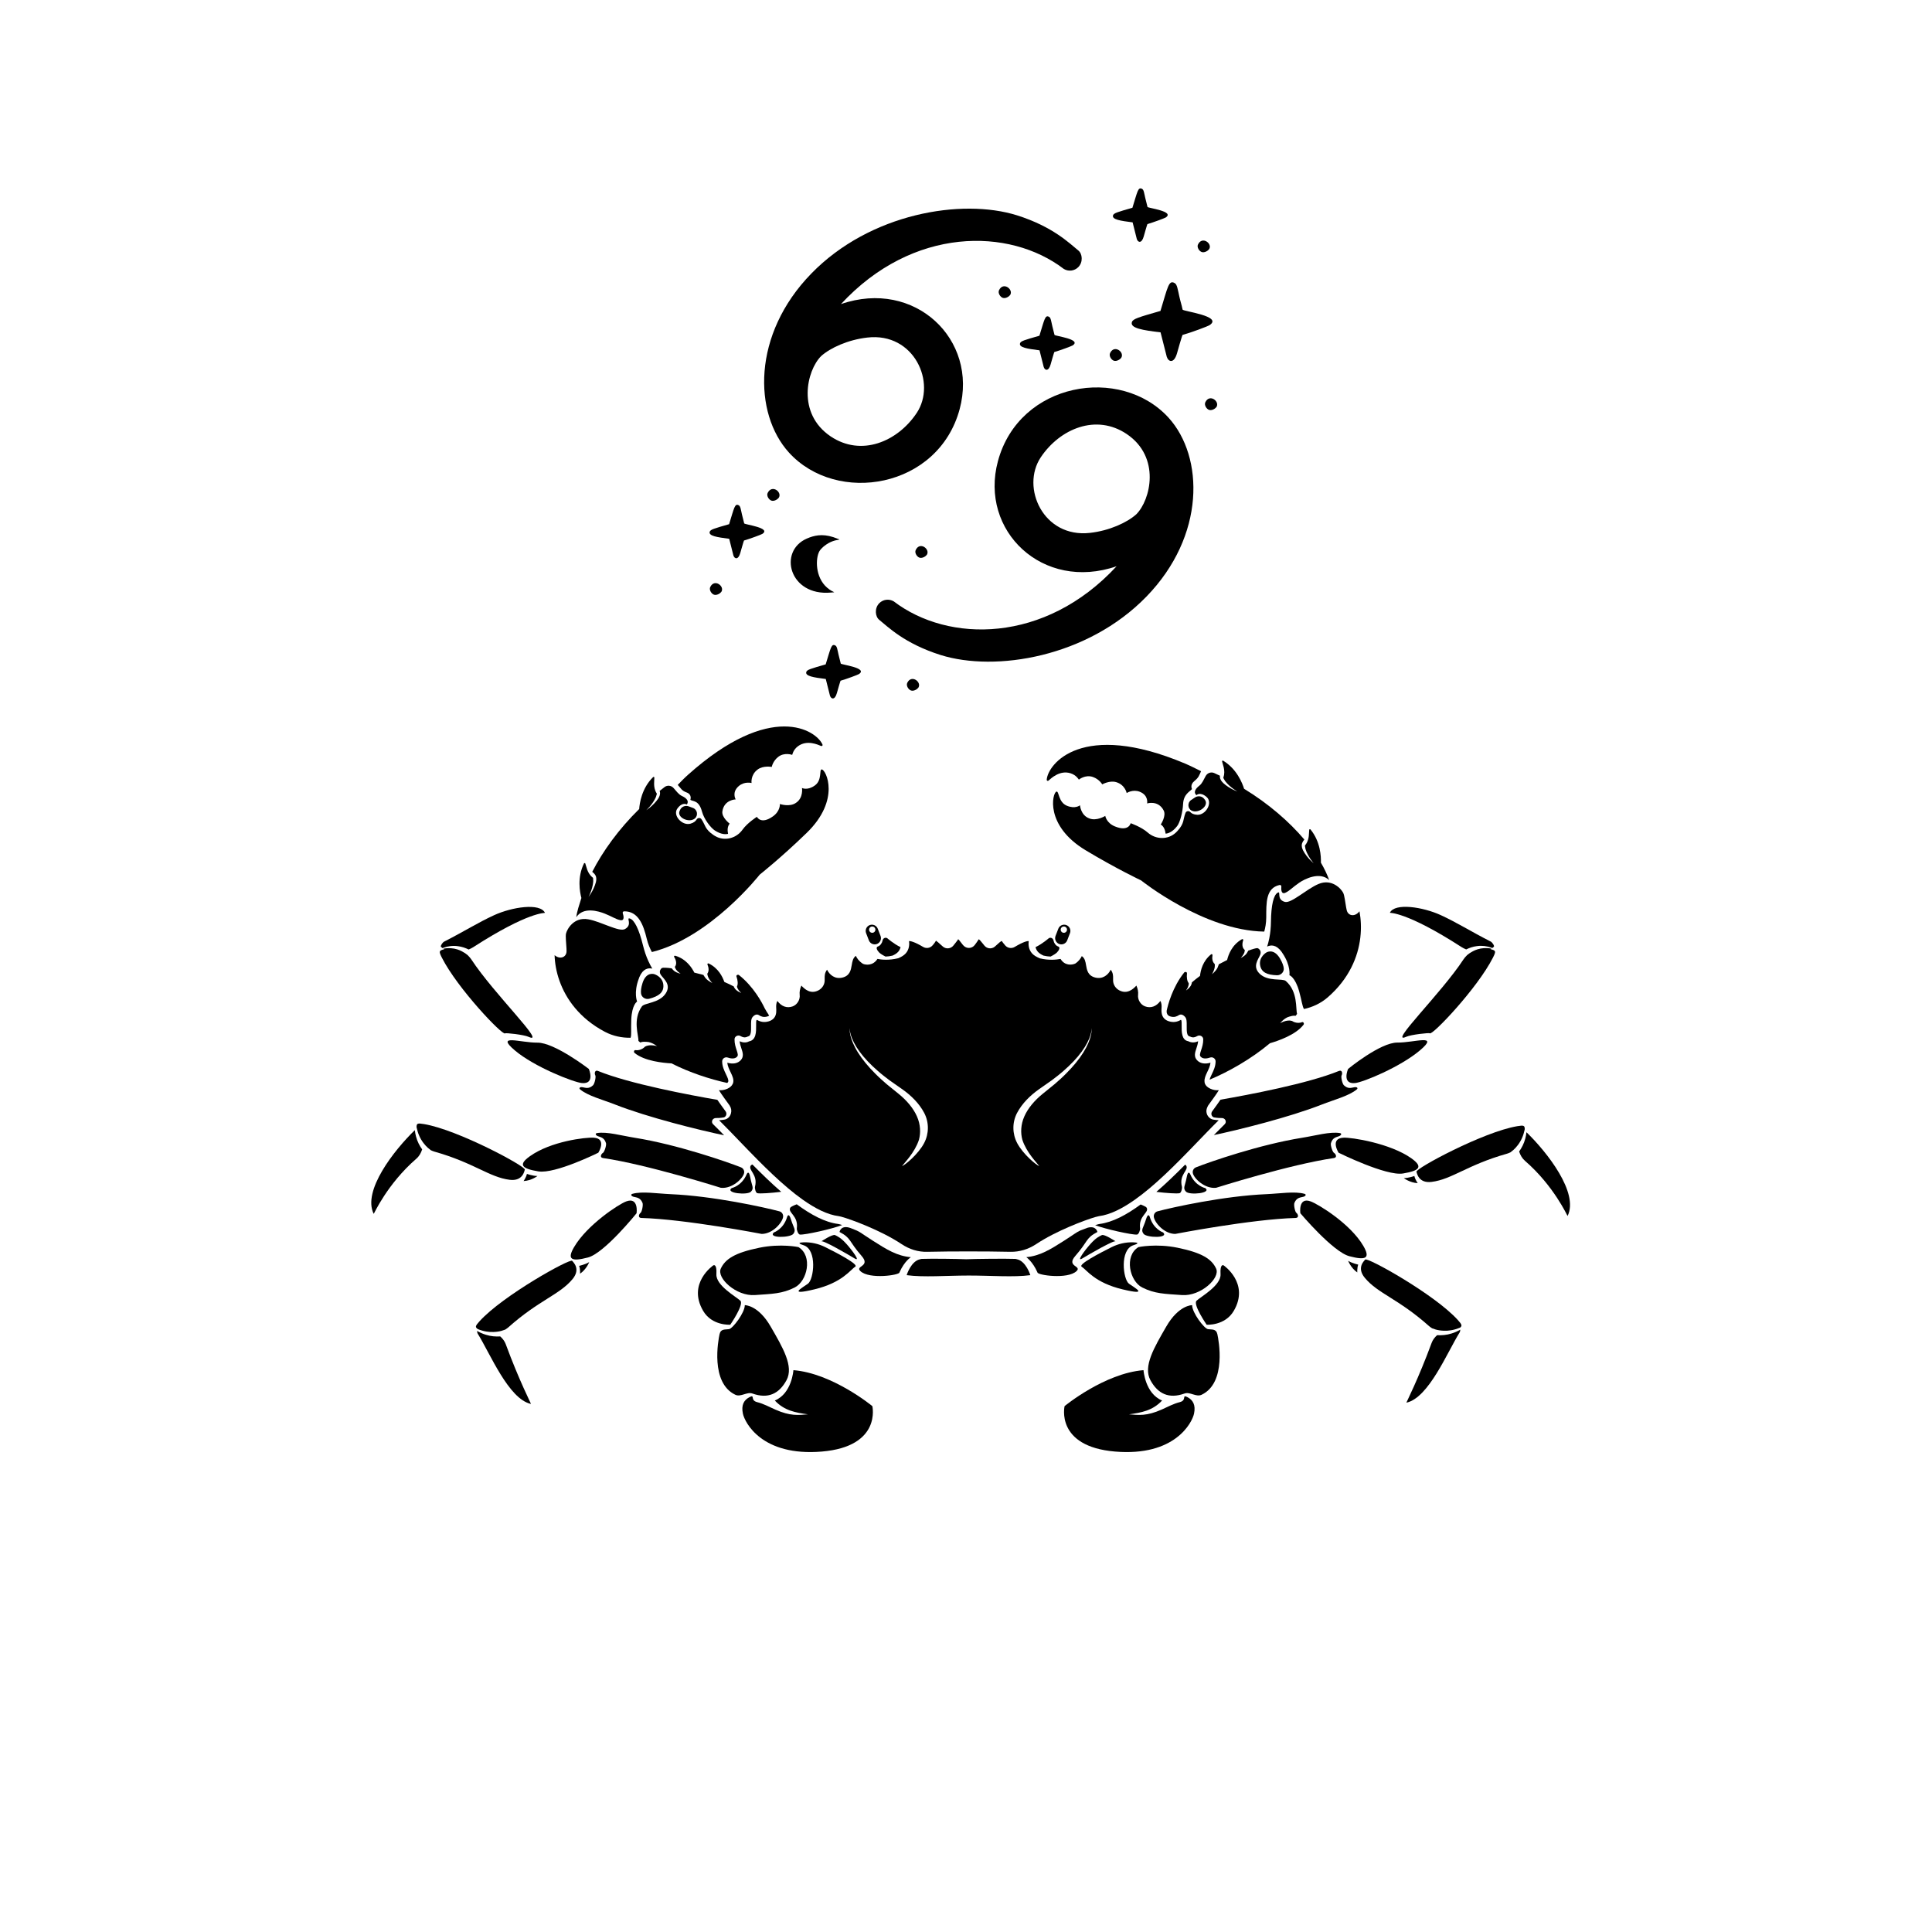 <svg xmlns="http://www.w3.org/2000/svg" xmlns:xlink="http://www.w3.org/1999/xlink" width="2000" zoomAndPan="magnify" viewBox="0 0 1500 1500" height="2000" preserveAspectRatio="xMidYMid meet" version="1.0"><defs><clipPath id="7d9b3e93a2"><path d="M 576.008 1063.445 L 678 1063.445 L 678 1127.355 L 576.008 1127.355 Z M 576.008 1063.445 " clip-rule="nonzero"/></clipPath><clipPath id="affdb35e22"><path d="M 1179 879.02 L 1218.953 879.02 L 1218.953 944.754 L 1179 944.754 Z M 1179 879.02 " clip-rule="nonzero"/></clipPath><clipPath id="af1fc64646"><path d="M 826 1063.445 L 927.707 1063.445 L 927.707 1127.355 L 826 1127.355 Z M 826 1063.445 " clip-rule="nonzero"/></clipPath></defs><path fill="#000000" d="M 468.105 895.094 C 466.723 895.855 465.406 898.703 468.188 899.105 C 502.301 904.039 559.637 922.195 559.637 922.195 C 568.461 923.172 576.859 914.918 577.711 910.816 C 578.105 908.926 577.09 907.035 575.289 906.324 C 564.109 901.906 525.594 888.586 492.934 883.375 C 482.492 881.711 471.234 878.438 463.496 879.719 C 461.992 879.969 462.266 881.328 464.156 882.09 C 466.41 883 469.191 883.164 470.488 887.547 C 470.98 889.207 469.242 894.473 468.105 895.094 " fill-opacity="1" fill-rule="nonzero"/><path fill="#000000" d="M 587.996 926.387 C 590.164 926.871 598.449 926.289 606.543 925.316 C 598.93 918.719 591.395 911.414 584.16 904.09 C 583.547 904.367 583.082 904.633 582.926 904.863 C 580.492 908.535 588.625 911.68 586.195 921.27 C 585.863 922.578 586.68 926.094 587.996 926.387 " fill-opacity="1" fill-rule="nonzero"/><path fill="#000000" d="M 325.426 881.656 C 326.32 883.801 327.508 885.742 328.777 887.426 C 329.906 888.91 331.098 890.203 332.211 891.18 C 333.082 891.953 333.832 892.539 334.496 893.027 C 335.523 893.504 336.5 893.902 337.285 894.121 C 368.109 902.824 379.828 914.004 395.707 915.992 C 406.164 917.297 407.129 908.797 407.473 908.152 C 408.711 905.824 355.625 877.145 329.207 872.734 C 324.199 871.898 323.422 872.168 323.406 875.059 C 323.473 875.383 323.547 875.703 323.621 876.035 C 324.039 877.91 324.602 879.836 325.426 881.656 " fill-opacity="1" fill-rule="nonzero"/><path fill="#000000" d="M 323.281 899.582 C 325.449 897.703 326.887 895.133 327.758 892.383 C 325.828 889.703 323.988 886.227 323.02 882.492 C 322.531 880.793 322.262 879.094 322.078 877.43 C 305.953 893.012 281.207 924.57 290.152 942.445 C 290.266 942.68 300.547 919.285 323.281 899.582 " fill-opacity="1" fill-rule="nonzero"/><path fill="#000000" d="M 417.93 909.457 C 431 911.625 464.543 894.969 464.543 894.969 C 464.543 894.969 471.461 883.988 460.941 883.305 C 454.625 882.891 427.688 886.066 411.395 897.699 C 402.242 904.234 404.859 907.289 417.93 909.457 " fill-opacity="1" fill-rule="nonzero"/><path fill="#000000" d="M 579.703 911.727 C 575.805 920.867 568.059 922.434 568.059 922.434 C 562.789 926.434 580.281 928.059 583.016 925.23 C 585.754 922.406 583.648 920.598 582.508 914.137 C 581.359 907.672 579.703 911.727 579.703 911.727 " fill-opacity="1" fill-rule="nonzero"/><path fill="#000000" d="M 417.277 913.051 C 413.68 913.051 409.105 911.414 409.105 911.414 C 408.453 914.359 406.492 916.969 406.492 916.969 C 412.699 916.645 417.277 913.051 417.277 913.051 " fill-opacity="1" fill-rule="nonzero"/><path fill="#000000" d="M 497.871 945.617 C 532.328 946.586 591.379 958.02 591.379 958.02 C 600.25 957.98 607.641 948.809 608.016 944.641 C 608.191 942.715 606.969 940.957 605.098 940.457 C 593.48 937.355 553.684 928.559 520.641 927.145 C 510.078 926.691 498.52 924.73 490.98 926.898 C 489.516 927.316 489.941 928.637 491.906 929.176 C 494.25 929.816 497.035 929.66 498.828 933.867 C 499.508 935.461 498.387 940.891 497.324 941.645 C 496.043 942.555 495.066 945.535 497.871 945.617 " fill-opacity="1" fill-rule="nonzero"/><path fill="#000000" d="M 650.746 950.277 C 640.609 949.039 629.652 943.172 618.586 935.004 C 615.883 936.02 613.848 937.07 613.523 937.711 C 611.527 941.641 619.969 943.828 618.66 953.633 C 618.48 954.969 619.699 958.367 621.039 958.512 C 624.859 958.914 646.492 954.043 653.863 951.109 C 652.324 950.637 651.203 950.336 650.746 950.277 " fill-opacity="1" fill-rule="nonzero"/><path fill="#000000" d="M 494.238 941.953 C 494.238 941.953 496.062 929.109 486.18 932.777 C 480.246 934.98 455.824 950.977 445.707 968.25 C 440.023 977.949 443.66 979.668 456.48 976.312 C 469.297 972.957 494.238 941.953 494.238 941.953 " fill-opacity="1" fill-rule="nonzero"/><path fill="#000000" d="M 611.109 944.898 C 608.293 954.426 600.777 956.875 600.777 956.875 C 596.004 961.457 613.57 961.059 615.961 957.938 C 618.352 954.816 616.055 953.262 614.172 946.973 C 612.293 940.68 611.109 944.898 611.109 944.898 " fill-opacity="1" fill-rule="nonzero"/><path fill="#000000" d="M 452.188 844.109 C 450.176 843.809 449.25 844.84 450.418 845.816 C 456.438 850.848 467.797 853.73 477.641 857.594 C 503.227 867.629 542.75 877.359 562.211 881.438 C 559.207 878.355 556.32 875.441 553.605 872.805 C 552.809 872.031 552.57 870.859 553.016 869.82 C 553.492 868.707 554.672 868.027 555.855 868.035 C 556.992 868.078 558.973 868.035 561.84 867.57 C 562.234 867.504 562.609 867.301 562.996 866.945 C 564.156 865.883 564.285 864.133 563.305 862.781 C 560.57 859.031 558.527 856.215 556.965 853.922 C 535.77 850.258 488.578 841.422 464.305 831.492 C 461.703 830.43 461.391 833.551 462.195 834.902 C 462.859 836.02 461.684 841.438 460.418 842.617 C 457.074 845.742 454.594 844.469 452.188 844.109 " fill-opacity="1" fill-rule="nonzero"/><path fill="#000000" d="M 392.082 802.301 C 392.598 801.781 406.691 803.312 410.395 805 C 424.953 811.637 383.465 771.676 365.93 744.887 C 365.305 743.926 364.285 742.738 363.09 741.555 C 361.895 740.531 360.348 739.477 358.566 738.574 C 357.445 738 356.273 737.477 355.008 737.105 C 353.473 736.605 351.871 736.348 350.32 736.227 C 349.707 736.199 349.105 736.18 348.641 736.164 C 348.348 736.164 348.051 736.156 347.766 736.168 C 346.785 736.203 345.84 736.277 345.004 736.426 C 344.73 736.477 344.516 736.527 344.258 736.578 C 344.484 736.719 344.715 736.84 344.941 736.957 C 340.887 738.062 340.469 738.41 343.094 743.578 C 355.211 767.453 390.23 804.176 392.082 802.301 " fill-opacity="1" fill-rule="nonzero"/><path fill="#000000" d="M 343.586 736.125 C 343.98 735.973 344.359 735.82 344.812 735.656 C 347.547 734.691 351.539 734.027 355.539 734.617 C 358.559 734.984 361.48 736 363.859 737.191 C 365.113 736.68 366.344 736.086 367.492 735.348 C 410.684 707.496 423.23 708.965 423.117 708.73 C 419.316 700.82 397.453 704.203 383.625 710.547 C 370.898 716.387 360.672 723.008 344.594 731.195 C 343.762 731.617 341.715 734.434 342.363 735.102 C 342.75 735.5 343.164 735.82 343.586 736.125 " fill-opacity="1" fill-rule="nonzero"/><path fill="#000000" d="M 399.629 815.449 C 414.871 828.43 445.508 840.316 451.812 840.891 C 462.309 841.84 457.184 829.926 457.184 829.926 C 457.184 829.926 430.527 809.395 417.277 809.508 C 404.027 809.625 384.379 802.473 399.629 815.449 " fill-opacity="1" fill-rule="nonzero"/><path fill="#000000" d="M 698.363 987.848 C 702.285 979.027 707.188 976.09 707.188 976.09 C 696.406 975.109 688.562 970.211 677.773 963.348 C 666.992 956.492 668.461 956.492 660.617 953.551 C 652.773 950.609 651.797 956.492 651.797 956.492 C 661.109 961.391 658.66 963.348 668.953 975.109 C 676.258 983.449 663.676 982.738 667.973 986.867 C 674.855 993.48 698.754 990.023 698.363 987.848 " fill-opacity="1" fill-rule="nonzero"/><path fill="#000000" d="M 632.188 1001.074 C 654.066 995.852 660.129 985.891 664.051 983.434 C 666.816 981.711 650.578 973.168 640.758 968.273 C 635.531 965.672 629.758 964.328 623.922 964.535 C 620.602 964.652 618.848 965.188 623.852 966.781 C 634.641 970.211 631.902 993.297 627.285 996.668 C 622.848 999.902 611.102 1006.105 632.188 1001.074 " fill-opacity="1" fill-rule="nonzero"/><path fill="#000000" d="M 648.363 958.941 C 646.406 957.961 637.582 963.84 637.582 963.84 C 638.562 962.371 658.66 974.129 663.562 977.07 C 668.461 980.008 661.598 970.699 657.188 965.801 C 652.773 960.898 650.324 959.918 648.363 958.941 " fill-opacity="1" fill-rule="nonzero"/><path fill="#000000" d="M 589.539 968.738 C 570.422 972.656 563.07 977.559 559.637 984.91 C 556.207 992.254 571.629 1006.516 586.109 1005.484 C 599.836 1004.508 607.188 1004.508 616.992 999.605 C 626.797 994.707 631.207 975.109 619.93 968.25 C 619.93 968.25 606.312 965.301 589.539 968.738 " fill-opacity="1" fill-rule="nonzero"/><path fill="#000000" d="M 566.992 1028.512 C 566.992 1028.512 577.773 1012.832 574.836 1009.895 C 571.895 1006.957 555.715 998.137 556.207 989.316 C 556.695 980.496 553.758 982.457 553.758 982.457 C 553.758 982.457 533.43 996.348 545.914 1017.734 C 552.773 1029.492 566.992 1028.512 566.992 1028.512 " fill-opacity="1" fill-rule="nonzero"/><path fill="#000000" d="M 570.914 1082.895 C 575.145 1084.898 579.926 1080.395 584.148 1081.914 C 596.402 1086.324 604.934 1082.039 610.617 1071.625 C 616.5 1060.848 607.676 1046.152 598.363 1029.98 C 588.625 1013.074 578.266 1013.32 578.266 1013.32 C 578.266 1019.203 568.949 1031.449 566.008 1031.938 C 563.07 1032.43 559.637 1031.449 558.66 1035.859 C 557.676 1040.27 551.305 1073.586 570.914 1082.895 " fill-opacity="1" fill-rule="nonzero"/><g clip-path="url(#7d9b3e93a2)"><path fill="#000000" d="M 638.07 1126.988 C 684.641 1123.066 677.285 1091.711 677.285 1091.711 C 677.285 1091.711 646.406 1066.238 616.008 1063.785 C 616.008 1063.785 614.844 1081.902 601.57 1087.355 C 608.973 1095.266 617.805 1096.801 627.285 1098.082 C 619.848 1098.688 613.559 1099.551 601.938 1094.398 C 597.285 1092.328 592.789 1089.855 587.852 1088.617 C 581.984 1087.145 586.652 1082.188 581.695 1084.855 C 577.719 1086.992 575.324 1090.734 576.793 1097.594 C 578.266 1104.449 591.504 1130.906 638.07 1126.988 " fill-opacity="1" fill-rule="nonzero"/></g><path fill="#000000" d="M 372.293 1025.84 C 369.246 1029.223 368.797 1030.215 370.488 1031.516 C 370.68 1031.777 370.902 1031.883 371.137 1031.973 C 373.203 1032.793 375.465 1033.484 377.785 1033.824 C 379.66 1034.148 381.52 1034.215 383.293 1034.145 C 385.602 1034.062 387.754 1033.727 389.469 1033.227 C 390.594 1032.91 391.488 1032.586 392.254 1032.297 C 393.211 1031.684 394.07 1031.074 394.684 1030.531 C 418.598 1009.238 434.332 1005.375 444.543 993.062 C 451.27 984.953 444.617 979.574 444.258 978.934 C 442.957 976.637 390.223 1005.949 372.293 1025.84 " fill-opacity="1" fill-rule="nonzero"/><path fill="#000000" d="M 412.23 1090.016 C 412.484 1090.066 403.02 1071.766 392.629 1043.539 C 391.777 1041.227 390.234 1039.258 388.387 1037.598 C 385.035 1037.832 380.988 1037.527 377.199 1036.301 C 374.715 1035.566 372.426 1034.48 370.391 1033.32 C 370.449 1034.188 370.625 1035.031 370.84 1035.375 C 380.445 1050.641 394.852 1086.25 412.23 1090.016 " fill-opacity="1" fill-rule="nonzero"/><path fill="#000000" d="M 457.453 979.891 C 454.398 981.785 449.648 982.809 449.648 982.809 C 450.648 985.648 450.359 988.906 450.359 988.906 C 455.461 985.355 457.453 979.891 457.453 979.891 " fill-opacity="1" fill-rule="nonzero"/><path fill="#000000" d="M 1039.668 882.09 C 1041.559 881.328 1041.828 879.969 1040.324 879.719 C 1032.59 878.438 1021.332 881.711 1010.891 883.375 C 978.23 888.586 939.711 901.906 928.531 906.324 C 926.73 907.035 925.719 908.926 926.113 910.816 C 926.965 914.918 935.363 923.172 944.184 922.195 C 944.184 922.195 1001.523 904.039 1035.637 899.105 C 1038.418 898.703 1037.102 895.855 1035.719 895.094 C 1034.582 894.473 1032.844 889.207 1033.336 887.547 C 1034.633 883.164 1037.414 883 1039.668 882.09 " fill-opacity="1" fill-rule="nonzero"/><path fill="#000000" d="M 920.898 904.863 C 920.781 904.688 920.465 904.492 920.082 904.289 C 912.875 911.57 905.367 918.824 897.789 925.379 C 905.719 926.316 913.707 926.863 915.828 926.387 C 917.145 926.094 917.961 922.578 917.629 921.27 C 915.199 911.68 923.332 908.535 920.898 904.863 " fill-opacity="1" fill-rule="nonzero"/><path fill="#000000" d="M 1183.594 877.668 C 1183.668 877.34 1183.742 877.016 1183.805 876.691 C 1183.793 873.801 1183.016 873.531 1178.008 874.367 C 1151.59 878.777 1098.504 907.457 1099.742 909.781 C 1100.086 910.43 1101.051 918.93 1111.508 917.621 C 1127.387 915.637 1139.102 904.457 1169.93 895.754 C 1170.715 895.535 1171.695 895.133 1172.723 894.66 C 1173.383 894.172 1174.133 893.586 1175.004 892.812 C 1176.121 891.832 1177.309 890.543 1178.438 889.059 C 1179.707 887.375 1180.895 885.434 1181.789 883.289 C 1182.609 881.469 1183.176 879.543 1183.594 877.668 " fill-opacity="1" fill-rule="nonzero"/><g clip-path="url(#affdb35e22)"><path fill="#000000" d="M 1185.137 879.062 C 1184.953 880.727 1184.684 882.426 1184.195 884.129 C 1183.223 887.859 1181.387 891.336 1179.457 894.016 C 1180.328 896.77 1181.77 899.336 1183.934 901.215 C 1206.668 920.918 1216.945 944.312 1217.066 944.078 C 1226.008 926.207 1201.262 894.645 1185.137 879.062 " fill-opacity="1" fill-rule="nonzero"/></g><path fill="#000000" d="M 1095.82 899.332 C 1079.523 887.699 1049.199 882.891 1042.883 883.305 C 1032.363 883.988 1039.281 894.969 1039.281 894.969 C 1039.281 894.969 1076.215 913.258 1089.289 911.09 C 1102.355 908.918 1104.969 905.863 1095.82 899.332 " fill-opacity="1" fill-rule="nonzero"/><path fill="#000000" d="M 935.766 922.434 C 935.766 922.434 928.02 920.867 924.121 911.727 C 924.121 911.727 922.465 907.672 921.316 914.137 C 920.176 920.598 918.07 922.406 920.809 925.23 C 923.543 928.059 941.035 926.434 935.766 922.434 " fill-opacity="1" fill-rule="nonzero"/><path fill="#000000" d="M 1089.941 914.684 C 1089.941 914.684 1094.516 918.277 1100.723 918.602 C 1100.723 918.602 1098.762 915.992 1098.109 913.051 C 1098.109 913.051 1093.535 914.684 1089.941 914.684 " fill-opacity="1" fill-rule="nonzero"/><path fill="#000000" d="M 1011.918 929.176 C 1013.883 928.637 1014.309 927.316 1012.84 926.898 C 1005.305 924.73 993.746 926.691 983.184 927.145 C 950.141 928.559 910.34 937.355 898.727 940.457 C 896.855 940.957 895.633 942.715 895.805 944.641 C 896.184 948.809 903.57 957.98 912.445 958.02 C 912.445 958.02 971.496 946.586 1005.953 945.617 C 1008.758 945.535 1007.777 942.555 1006.5 941.645 C 1005.434 940.891 1004.316 935.461 1004.996 933.867 C 1006.789 929.66 1009.574 929.816 1011.918 929.176 " fill-opacity="1" fill-rule="nonzero"/><path fill="#000000" d="M 890.301 937.711 C 889.992 937.105 888.109 936.125 885.605 935.148 C 874.648 943.203 863.793 948.992 853.738 950.277 C 853.242 950.344 851.996 950.68 850.258 951.227 C 857.906 954.168 879.016 958.906 882.785 958.512 C 884.125 958.367 885.34 954.969 885.164 953.633 C 883.855 943.828 892.297 941.641 890.301 937.711 " fill-opacity="1" fill-rule="nonzero"/><path fill="#000000" d="M 1058.457 967.27 C 1048.34 949.996 1023.578 934.98 1017.641 932.777 C 1007.762 929.109 1009.586 941.953 1009.586 941.953 C 1009.586 941.953 1034.867 971.977 1047.688 975.332 C 1060.5 978.688 1064.137 976.965 1058.457 967.27 " fill-opacity="1" fill-rule="nonzero"/><path fill="#000000" d="M 892.715 944.898 C 892.715 944.898 891.531 940.68 889.652 946.973 C 887.77 953.262 885.473 954.816 887.863 957.938 C 890.254 961.059 907.82 961.457 903.047 956.875 C 903.047 956.875 895.531 954.426 892.715 944.898 " fill-opacity="1" fill-rule="nonzero"/><path fill="#000000" d="M 1039.52 831.492 C 1015.535 841.305 969.145 850.055 947.598 853.793 C 946.023 856.105 943.957 858.961 941.172 862.781 C 940.195 864.133 940.32 865.883 941.484 866.949 C 941.867 867.301 942.246 867.504 942.637 867.57 C 945.5 868.035 947.473 868.078 948.621 868.035 C 949.863 868.035 950.984 868.703 951.461 869.816 C 951.906 870.855 951.676 872.027 950.875 872.805 C 948.199 875.402 945.367 878.254 942.422 881.27 C 962.168 877.094 1000.961 867.484 1026.18 857.594 C 1036.027 853.73 1047.387 850.848 1053.402 845.816 C 1054.57 844.84 1053.648 843.809 1051.633 844.109 C 1049.23 844.469 1046.75 845.742 1043.406 842.617 C 1042.141 841.438 1040.965 836.02 1041.629 834.902 C 1042.43 833.551 1042.117 830.43 1039.52 831.492 " fill-opacity="1" fill-rule="nonzero"/><path fill="#000000" d="M 1157.941 736.52 C 1157.688 736.469 1157.473 736.414 1157.195 736.363 C 1156.363 736.223 1155.422 736.145 1154.438 736.109 C 1154.152 736.098 1153.855 736.105 1153.562 736.109 C 1153.098 736.117 1152.496 736.145 1151.883 736.164 C 1150.332 736.285 1148.734 736.543 1147.195 737.043 C 1145.934 737.418 1144.754 737.941 1143.637 738.512 C 1141.855 739.418 1140.305 740.473 1139.113 741.492 C 1137.922 742.68 1136.898 743.867 1136.273 744.824 C 1118.738 771.613 1077.25 811.582 1091.809 804.941 C 1095.512 803.254 1109.605 801.719 1110.125 802.238 C 1111.977 804.117 1146.992 767.395 1159.109 743.523 C 1161.734 738.355 1161.32 738.004 1157.258 736.895 C 1157.488 736.777 1157.719 736.652 1157.941 736.52 " fill-opacity="1" fill-rule="nonzero"/><path fill="#000000" d="M 1138.344 737.133 C 1140.727 735.941 1143.645 734.926 1146.664 734.559 C 1150.668 733.973 1154.656 734.633 1157.391 735.594 C 1157.848 735.758 1158.227 735.91 1158.617 736.07 C 1159.039 735.758 1159.457 735.438 1159.84 735.043 C 1160.492 734.375 1158.441 731.559 1157.609 731.137 C 1141.531 722.949 1131.305 716.328 1118.582 710.488 C 1104.746 704.141 1082.883 700.762 1079.086 708.668 C 1078.977 708.902 1091.52 707.434 1134.711 735.289 C 1135.859 736.027 1137.09 736.613 1138.344 737.133 " fill-opacity="1" fill-rule="nonzero"/><path fill="#000000" d="M 1084.926 809.453 C 1071.68 809.336 1046.637 829.926 1046.637 829.926 C 1046.637 829.926 1041.516 841.84 1052.012 840.891 C 1058.316 840.316 1087.328 828.367 1102.574 815.391 C 1117.82 802.41 1098.176 809.566 1084.926 809.453 " fill-opacity="1" fill-rule="nonzero"/><path fill="#000000" d="M 835.852 986.867 C 840.148 982.738 827.566 983.449 834.871 975.109 C 845.164 963.348 842.715 961.391 852.027 956.492 C 852.027 956.492 851.078 951.352 844.395 953.223 C 842.648 953.855 840.746 954.574 838.695 955.375 C 835.324 956.93 834.105 958.223 826.047 963.348 C 815.332 970.168 807.512 975.039 796.828 976.059 C 796.926 976.266 801.641 979.254 805.461 987.848 C 805.074 990.023 828.969 993.48 835.852 986.867 " fill-opacity="1" fill-rule="nonzero"/><path fill="#000000" d="M 871.637 1001.074 C 892.723 1006.105 880.973 999.902 876.539 996.668 C 871.922 993.297 869.184 970.211 879.973 966.781 C 884.977 965.188 883.223 964.652 879.902 964.535 C 874.066 964.328 868.293 965.672 863.066 968.273 C 853.246 973.168 837.008 981.711 839.773 983.434 C 843.695 985.891 849.758 995.852 871.637 1001.074 " fill-opacity="1" fill-rule="nonzero"/><path fill="#000000" d="M 846.637 965.801 C 842.227 970.699 835.359 980.008 840.262 977.07 C 845.164 974.129 865.262 962.371 866.242 963.84 C 866.242 963.84 857.418 957.961 855.461 958.941 C 853.496 959.918 851.051 960.898 846.637 965.801 " fill-opacity="1" fill-rule="nonzero"/><path fill="#000000" d="M 917.715 1005.484 C 932.195 1006.516 947.617 992.254 944.184 984.91 C 940.754 977.559 933.402 972.656 914.285 968.738 C 897.512 965.301 883.891 968.25 883.891 968.25 C 872.617 975.109 877.027 994.707 886.832 999.605 C 896.637 1004.508 903.988 1004.508 917.715 1005.484 " fill-opacity="1" fill-rule="nonzero"/><path fill="#000000" d="M 957.91 1017.734 C 970.395 996.348 950.066 982.457 950.066 982.457 C 950.066 982.457 947.129 980.496 947.617 989.316 C 948.109 998.137 931.93 1006.957 928.988 1009.895 C 926.051 1012.832 936.832 1028.512 936.832 1028.512 C 936.832 1028.512 951.051 1029.492 957.91 1017.734 " fill-opacity="1" fill-rule="nonzero"/><path fill="#000000" d="M 932.91 1082.895 C 952.52 1073.586 946.148 1040.27 945.164 1035.859 C 944.184 1031.449 940.754 1032.43 937.816 1031.938 C 934.875 1031.449 925.559 1019.203 925.559 1013.32 C 925.559 1013.32 915.199 1013.074 905.461 1029.98 C 896.148 1046.152 887.32 1060.848 893.207 1071.625 C 898.887 1082.039 907.418 1086.324 919.676 1081.914 C 923.898 1080.395 928.68 1084.898 932.91 1082.895 " fill-opacity="1" fill-rule="nonzero"/><g clip-path="url(#af1fc64646)"><path fill="#000000" d="M 865.754 1126.988 C 912.32 1130.906 925.559 1104.449 927.031 1097.594 C 928.496 1090.734 926.105 1086.992 922.129 1084.855 C 917.172 1082.188 921.84 1087.145 915.973 1088.617 C 911.035 1089.855 906.539 1092.328 901.883 1094.398 C 890.262 1099.551 883.977 1098.688 876.539 1098.082 C 886.02 1096.801 894.852 1095.266 902.254 1087.355 C 888.98 1081.902 887.816 1063.785 887.816 1063.785 C 857.418 1066.238 826.539 1091.711 826.539 1091.711 C 826.539 1091.711 819.184 1123.066 865.754 1126.988 " fill-opacity="1" fill-rule="nonzero"/></g><path fill="#000000" d="M 1131.867 1024.859 C 1113.941 1004.969 1061.207 975.66 1059.91 977.953 C 1059.547 978.594 1052.898 983.969 1059.621 992.086 C 1069.832 1004.395 1085.566 1008.258 1109.484 1029.555 C 1110.094 1030.094 1110.953 1030.707 1111.91 1031.316 C 1112.68 1031.609 1113.574 1031.93 1114.695 1032.246 C 1116.41 1032.746 1118.562 1033.078 1120.875 1033.168 C 1122.645 1033.238 1124.504 1033.172 1126.379 1032.844 C 1128.703 1032.504 1130.957 1031.809 1133.023 1030.996 C 1133.266 1030.902 1133.48 1030.797 1133.719 1030.703 C 1135.371 1029.234 1134.918 1028.242 1131.867 1024.859 " fill-opacity="1" fill-rule="nonzero"/><path fill="#000000" d="M 1115.777 1036.617 C 1113.926 1038.277 1112.391 1040.25 1111.535 1042.562 C 1101.141 1070.789 1091.68 1089.086 1091.934 1089.035 C 1109.309 1085.266 1123.719 1049.66 1133.328 1034.391 C 1133.539 1034.055 1133.715 1033.207 1133.777 1032.34 C 1131.742 1033.5 1129.449 1034.586 1126.965 1035.32 C 1123.18 1036.547 1119.129 1036.852 1115.777 1036.617 " fill-opacity="1" fill-rule="nonzero"/><path fill="#000000" d="M 1046.715 978.906 C 1046.715 978.906 1048.699 984.375 1053.805 987.926 C 1053.805 987.926 1053.52 984.672 1054.516 981.832 C 1054.516 981.832 1049.77 980.805 1046.715 978.906 " fill-opacity="1" fill-rule="nonzero"/><path fill="#000000" d="M 534.719 626.051 C 532.191 625.113 529.328 626.18 528.129 628.594 C 527.957 628.934 527.789 629.305 527.621 629.711 C 525.504 634.859 535.027 639.082 539.402 635.523 C 542.32 633.07 541.414 628.539 537.996 627.273 L 534.719 626.051 " fill-opacity="1" fill-rule="nonzero"/><path fill="#000000" d="M 638.02 597.391 C 635.809 597.254 638.531 605.574 632.699 609.797 C 626.863 614.023 622.664 611.797 622.664 611.797 C 622.664 611.797 623.891 619.383 618.074 623.258 C 613.098 626.867 605.504 624.227 605.504 624.227 C 605.504 624.227 605.938 629.691 600.09 633.832 C 590.641 640.523 587.664 634.172 587.664 634.172 C 587.664 634.172 580.258 638.852 576.488 644.164 C 571.672 650.949 562.539 653.332 555.324 649.172 C 554.883 648.918 554.441 648.641 553.996 648.344 C 546.992 643.629 547.738 640.488 544.559 635.992 C 543.633 634.688 541.66 634.848 540.863 636.227 C 540.145 637.473 538.742 638.758 536.043 639.516 C 529.605 641.312 521.941 633.012 525.984 627.633 C 529.945 622.359 533.199 624.598 533.199 624.598 C 533.199 624.598 536.484 621.266 529.363 617.949 C 526.781 616.742 525.215 614.297 522.875 611.738 C 521.09 609.789 518.109 609.449 516 611.051 C 514.684 612.051 513.402 613.07 512.117 614.09 C 512.203 614.367 512.336 614.594 512.398 614.895 C 512.75 617.09 511.801 618.75 510.945 620.16 C 507.152 625.676 501.742 629.043 501.742 629.043 C 501.742 629.043 502.949 628.02 504.457 626.211 C 505.953 624.426 507.895 621.887 509.09 619.168 C 509.344 618.605 509.523 618.016 509.641 617.465 C 509.945 616.848 510.027 616.324 509.832 615.941 C 508.262 613.543 507.875 610.91 507.84 608.621 C 507.805 606.473 508.09 604.633 508.035 603.68 C 508.008 603.23 507.414 603 507.09 603.316 C 498.25 611.934 496.578 623.625 496.258 628.129 C 480.41 643.684 468.062 660.777 459.809 676.883 C 460.703 677.57 461.551 678.367 462.258 679.523 C 463.324 681.48 462.98 683.359 462.637 684.973 C 460.898 691.43 456.914 696.41 456.914 696.41 C 456.914 696.41 457.711 695.043 458.531 692.836 C 459.352 690.652 460.336 687.617 460.562 684.656 C 460.613 684.043 460.586 683.43 460.512 682.867 C 460.598 682.133 460.508 681.566 460.137 681.289 C 459.484 680.801 458.938 680.238 458.438 679.656 C 457.238 678.246 456.438 676.637 455.875 675.121 C 455.129 673.105 454.781 671.277 454.418 670.402 C 454.242 669.98 453.602 669.961 453.398 670.367 C 448 681.289 450.18 692.707 451.391 697.191 C 449.793 702.344 447.945 707.578 447.426 712.105 C 452.945 703.785 464.73 707.438 469.492 709.316 C 475.152 711.547 478.141 713.742 481.605 714.406 C 485.059 715.07 484.211 711.156 483.5 708.988 C 483.262 708.27 483.816 707.547 484.574 707.543 C 495.539 707.414 499.551 717.977 502.133 728.848 C 503.145 733.121 504.734 736.621 506.129 739.164 C 551.559 727.852 589.812 679.086 589.812 679.086 C 589.812 679.086 606.348 666.012 626.297 646.672 C 652.918 620.879 641.281 597.594 638.02 597.391 " fill-opacity="1" fill-rule="nonzero"/><path fill="#000000" d="M 588.289 597.406 C 592.707 594.168 599.18 595.449 599.18 595.449 C 599.18 595.449 600 590.953 604.141 587.688 C 609.035 583.824 615.078 586.094 615.078 586.094 C 615.078 586.094 615.766 582.121 619.602 579.32 C 626.605 574.211 634.949 578.148 637.531 579.184 C 638.184 579.445 638.879 578.777 638.605 578.129 C 633.883 566.973 598.629 543.859 534.094 601.605 C 530.91 604.453 529.145 606.387 526.199 609.391 C 528.707 612.023 529.086 613.816 533.121 615.277 C 537.562 616.891 535.98 621.008 535.98 621.008 C 538.004 622.371 542.609 621.094 545.016 630.082 C 546.648 636.148 551.855 642.73 554.949 644.762 C 560.168 648.191 563.926 647.773 565.258 647.375 C 564.672 644.535 564.75 641.617 566.512 639.477 C 566.512 639.477 560.148 634.66 560.852 629.93 C 562.199 620.816 571.184 620.645 571.184 620.645 C 571.184 620.645 567.895 615.195 573.586 610.293 C 578.031 606.461 583.496 607.922 583.496 607.922 C 583.496 607.922 582.594 601.578 588.289 597.406 " fill-opacity="1" fill-rule="nonzero"/><path fill="#000000" d="M 503.469 811.695 C 502.379 811.836 501.527 812.203 500.789 812.609 C 500.203 813.211 499.59 813.727 498.863 814.152 C 497.242 815.105 495.254 815.629 493.371 815.32 C 492.281 815.145 491.836 816.793 492.641 817.465 C 500.348 823.883 514.949 825.25 521.348 825.605 C 535.555 832.809 551.082 837.828 564.609 840.809 C 564.996 840.488 565.254 840.16 565.371 839.824 C 565.82 838.578 564.781 836.422 563.688 834.133 C 562.285 831.215 560.691 827.902 560.688 824.047 C 560.688 823.055 561.18 822.102 562.016 821.512 C 562.891 820.891 564.016 820.727 565.039 821.086 C 566.898 821.734 570.309 822.512 572.238 820.457 C 573.184 819.453 572.918 818.301 571.91 815.277 C 571.164 813.035 570.238 810.238 570.289 806.887 C 570.305 805.848 570.871 804.914 571.797 804.391 C 572.773 803.836 573.98 803.836 574.949 804.398 C 577.883 806.09 579.59 805.211 580.152 804.918 L 580.902 804.645 C 583.035 804.258 583.172 800.891 583.129 796.531 C 583.094 793.438 583.07 791 584.375 789.535 C 586.078 787.633 587.766 787.203 589.387 788.25 C 590.68 789.082 592.738 790.09 595.727 789.199 C 596.285 789.031 596.758 788.832 597.164 788.578 C 596.621 787.594 596.047 786.633 595.383 785.719 C 594.867 784.711 594.305 783.762 593.715 782.844 C 591.684 778.535 585.145 766.039 573.758 757.047 C 572.934 756.398 571.41 757.113 571.785 758.156 C 572.836 761.078 573.098 764.254 572.199 765.824 C 572.25 766.332 572.371 766.891 572.715 767.504 C 573.664 769.426 575.531 770.918 575.531 770.918 C 575.531 770.918 575.305 770.84 574.996 770.715 C 574.23 770.414 572.754 769.73 571.422 768.496 C 571.027 768.18 570.75 767.777 570.469 767.383 C 570.309 767.148 570.148 766.938 570.023 766.691 C 569.879 766.41 569.762 766.129 569.664 765.848 C 567.406 764.66 564.977 763.496 562.379 762.387 C 560.953 758.289 557.691 751.613 550.207 748.027 C 549.641 747.758 549.027 748.32 549.277 748.898 C 550.266 751.145 550.625 754.059 549.16 755.93 C 549.172 756.523 549.301 757.176 549.57 757.891 C 549.609 757.996 549.602 758.09 549.648 758.195 C 549.914 758.902 550.27 759.574 550.648 760.191 C 551.742 761.969 553.051 763.242 553.051 763.242 C 553.051 763.242 552.352 762.855 551.293 762.277 C 550.254 761.652 548.91 760.688 547.75 759.379 C 547.645 759.266 547.582 759.113 547.484 758.992 C 547.113 758.543 546.781 758.062 546.492 757.555 C 546.371 757.34 546.258 757.145 546.156 756.93 C 543.797 756.285 541.422 755.68 539.074 755.133 C 537.238 751.473 532.875 744.527 524.195 742.02 C 523.594 741.848 523.078 742.508 523.422 743.035 C 524.914 745.316 525.734 748.512 523.961 750.633 C 524.051 751.125 524.254 751.664 524.609 752.25 C 524.695 752.391 524.723 752.527 524.832 752.672 C 525.102 753.074 525.426 753.426 525.746 753.77 C 526.996 755.098 528.426 755.977 528.426 755.977 C 528.426 755.977 525.887 755.562 523.57 753.949 C 523.25 753.734 522.988 753.434 522.699 753.164 C 522.348 752.832 522.031 752.512 521.746 752.133 C 521.664 752.023 521.609 751.914 521.539 751.801 C 517.824 751.32 515.105 751.184 514.047 751.488 C 513.594 751.613 511.047 753.898 513.066 756.875 C 515.273 760.137 521.25 764.273 516.988 771.082 C 512.086 778.922 500.422 778.488 498.359 781.371 C 491.008 791.664 495.91 803.91 495.672 808.184 C 496.117 808.598 496.613 808.98 497.07 809.387 C 497.363 809.281 497.676 809.18 498.023 809.086 C 499.152 808.801 500.539 808.762 501.93 808.879 C 502.195 808.902 502.457 808.922 502.727 808.965 C 503.016 809.008 503.312 808.988 503.598 809.059 C 505.492 809.496 507.156 810.281 508.293 811.004 C 509.434 811.707 510.125 812.242 510.125 812.242 C 510.125 812.242 508.102 811.602 505.738 811.543 C 504.996 811.527 504.227 811.562 503.469 811.695 " fill-opacity="1" fill-rule="nonzero"/><path fill="#000000" d="M 504.09 775.426 C 511.461 773.461 515.473 770.508 515.027 764.715 C 514.535 758.344 508.164 756.387 508.164 756.387 C 508.164 756.387 501.789 753.938 498.848 763.246 C 497.691 766.914 497.457 769.523 497.707 771.387 C 498.109 774.355 501.195 776.199 504.09 775.426 " fill-opacity="1" fill-rule="nonzero"/><path fill="#000000" d="M 430.586 741.578 C 430.922 753.73 435.168 769.156 446.512 782.684 C 452.25 789.523 459.77 795.887 469.602 801.078 C 475.965 804.441 482.926 805.824 489.586 805.711 C 490.434 803.387 489.793 799.246 490.117 791.648 C 490.613 779.898 494.637 777.617 494.637 777.617 C 494.637 777.617 491.805 770.613 496 759.746 C 496.156 759.348 496.25 758.98 496.422 758.57 C 499.234 751.938 503.402 751.336 506.449 752.027 C 505.508 750.559 504.484 748.531 503.551 746.516 C 503.508 746.422 503.461 746.332 503.414 746.242 C 501.602 742.305 500.25 738.176 499.215 733.973 C 496.082 721.227 492.469 714.16 489.023 713.141 C 485.762 712.18 491.465 717.855 485.242 721.316 C 480.688 723.855 466.664 715.477 456.613 713.73 C 445.414 711.789 440.23 721.52 439.465 724.777 C 438.934 727.047 439.617 732.109 439.816 736.383 C 439.848 737.125 439.871 737.852 439.863 738.527 C 439.828 743.32 434.68 745.172 430.586 741.578 " fill-opacity="1" fill-rule="nonzero"/><path fill="#000000" d="M 925.23 629.391 C 930.469 631.949 938.824 625.648 935.578 621.094 C 935.324 620.734 935.074 620.41 934.832 620.117 C 933.105 618.027 930.059 617.641 927.801 619.133 L 924.875 621.066 C 921.816 623.09 921.965 627.73 925.23 629.391 " fill-opacity="1" fill-rule="nonzero"/><path fill="#000000" d="M 1012.684 651.809 C 1000.93 637.934 984.953 624.02 965.902 612.406 C 964.566 608.074 960.262 597.016 949.652 590.594 C 949.262 590.359 948.73 590.719 948.809 591.168 C 948.977 592.109 949.668 593.848 950.129 595.957 C 950.613 598.203 950.836 600.871 949.848 603.48 C 949.738 603.988 949.945 604.48 950.383 605.02 C 950.621 605.535 950.93 606.07 951.305 606.562 C 953.094 608.949 955.574 610.992 957.449 612.395 C 959.332 613.824 960.75 614.551 960.75 614.551 C 960.75 614.551 954.684 612.48 949.719 607.953 C 948.555 606.773 947.254 605.359 947.098 603.129 C 947.094 602.82 947.168 602.574 947.188 602.281 C 945.699 601.574 944.211 600.871 942.695 600.191 C 940.27 599.109 937.43 600.113 936.125 602.434 C 934.422 605.465 933.445 608.215 931.191 609.98 C 924.984 614.852 928.957 617.359 928.957 617.359 C 928.957 617.359 931.629 614.43 936.707 618.688 C 941.891 623.031 936.285 632.898 929.574 632.605 C 926.758 632.48 925.098 631.539 924.109 630.484 C 923.012 629.316 921.047 629.609 920.445 631.094 C 918.352 636.223 919.801 639.121 914.023 645.328 C 913.652 645.723 913.281 646.094 912.906 646.445 C 906.801 652.156 897.316 651.902 891.059 646.359 C 886.164 642.027 877.848 639.133 877.848 639.133 C 877.848 639.133 876.387 646.023 865.613 641.625 C 858.949 638.91 858.125 633.461 858.125 633.461 C 858.125 633.461 851.305 637.77 845.609 635.371 C 839.031 632.91 838.504 625.207 838.504 625.207 C 838.504 625.207 834.902 628.34 828.234 625.535 C 821.566 622.727 822.332 613.969 820.203 614.605 C 817.055 615.551 810.977 640.977 842.898 660.152 C 866.828 674.531 885.98 683.559 885.98 683.559 C 885.98 683.559 934.527 722.566 981.551 723.289 C 982.34 720.484 983.094 716.699 983.109 712.289 C 983.156 701.066 982.691 689.473 993.445 687.102 C 994.188 686.938 994.895 687.516 994.824 688.273 C 994.621 690.559 994.688 694.582 997.914 693.148 C 1001.152 691.707 1003.574 688.875 1008.602 685.406 C 1012.84 682.484 1024.672 676.41 1031.973 683.293 C 1030.434 678.977 1028.281 674.441 1025.543 669.762 C 1025.707 665.102 1025.234 653.43 1017.465 643.977 C 1017.172 643.625 1016.555 643.789 1016.48 644.238 C 1016.32 645.18 1016.398 647.051 1016.129 649.191 C 1015.926 650.805 1015.504 652.559 1014.652 654.207 C 1014.297 654.895 1013.891 655.566 1013.363 656.195 C 1013.062 656.551 1013.102 657.125 1013.355 657.824 C 1013.41 658.391 1013.523 658.996 1013.715 659.582 C 1014.609 662.43 1016.266 665.18 1017.566 667.125 C 1018.871 669.102 1019.961 670.258 1019.961 670.258 C 1019.961 670.258 1014.93 666.293 1011.754 660.367 C 1011.051 658.867 1010.289 657.109 1010.883 654.949 C 1011.316 653.656 1011.961 652.684 1012.684 651.809 " fill-opacity="1" fill-rule="nonzero"/><path fill="#000000" d="M 812.664 605.426 C 812.613 606.129 813.496 606.535 814.031 606.074 C 816.141 604.25 822.785 597.785 831.105 600.348 C 835.668 601.758 837.617 605.301 837.617 605.301 C 837.617 605.301 842.617 601.176 848.531 603.246 C 853.531 604.996 855.777 608.996 855.777 608.996 C 855.777 608.996 861.508 605.668 866.762 607.301 C 873.539 609.402 874.758 615.723 874.758 615.723 C 874.758 615.723 879.473 612.551 884.945 614.734 C 891.953 617.535 890.613 623.789 890.613 623.789 C 890.613 623.789 899.203 621.016 903.465 629.23 C 905.68 633.5 901.207 640.148 901.207 640.148 C 903.582 641.605 904.613 644.355 904.984 647.238 C 906.379 647.184 910.086 646.355 913.922 641.391 C 916.195 638.449 918.25 630.508 918.551 624.199 C 918.93 616.402 923.973 614.559 925.445 612.602 C 925.445 612.602 923.656 609.344 927.348 606.363 C 930.699 603.656 930.988 602.086 932.508 598.766 C 928.727 596.875 923.973 594.461 920.02 592.797 C 839.836 559.02 813.5 593.285 812.664 605.426 " fill-opacity="1" fill-rule="nonzero"/><path fill="#000000" d="M 999.523 789.828 C 999.781 789.695 1000.078 789.648 1000.352 789.535 C 1000.602 789.438 1000.852 789.359 1001.105 789.277 C 1002.434 788.848 1003.793 788.574 1004.957 788.594 C 1005.316 788.602 1005.645 788.629 1005.957 788.668 C 1006.305 788.168 1006.707 787.688 1007.039 787.18 C 1005.84 783.07 1007.836 770.027 998.34 761.676 C 995.68 759.332 984.418 762.398 977.867 755.875 C 972.172 750.207 977.047 744.824 978.461 741.148 C 979.754 737.793 976.758 736.148 976.285 736.121 C 975.184 736.07 972.566 736.816 969.059 738.129 C 969.012 738.25 968.984 738.371 968.93 738.496 C 968.742 738.93 968.508 739.312 968.234 739.719 C 968.012 740.047 967.828 740.398 967.562 740.68 C 965.68 742.777 963.297 743.754 963.297 743.754 C 963.297 743.754 964.488 742.578 965.406 740.996 C 965.641 740.59 965.875 740.172 966.047 739.723 C 966.121 739.559 966.117 739.418 966.168 739.262 C 966.383 738.613 966.461 738.043 966.434 737.539 C 964.227 735.875 964.297 732.578 965.234 730.012 C 965.449 729.422 964.797 728.898 964.25 729.203 C 956.371 733.613 953.695 741.363 952.73 745.344 C 950.57 746.414 948.395 747.539 946.242 748.699 C 946.191 748.938 946.125 749.148 946.059 749.383 C 945.898 749.945 945.68 750.492 945.418 751.016 C 945.352 751.152 945.324 751.316 945.25 751.449 C 944.414 752.988 943.324 754.23 942.453 755.074 C 941.559 755.875 940.961 756.41 940.961 756.41 C 940.961 756.41 941.945 754.875 942.605 752.895 C 942.84 752.211 943.031 751.473 943.133 750.723 C 943.152 750.609 943.125 750.523 943.137 750.414 C 943.238 749.652 943.215 748.988 943.094 748.41 C 941.238 746.918 940.93 744 941.379 741.586 C 941.496 740.965 940.77 740.555 940.277 740.953 C 933.805 746.141 932.141 753.375 931.68 757.691 C 929.402 759.359 927.305 761.047 925.375 762.715 C 925.34 763.012 925.293 763.309 925.215 763.617 C 925.148 763.883 925.039 764.125 924.938 764.391 C 924.754 764.84 924.574 765.297 924.258 765.691 C 923.242 767.195 921.961 768.195 921.285 768.664 C 921.012 768.859 920.812 768.984 920.812 768.984 C 920.812 768.984 922.289 767.105 922.77 765.039 C 922.973 764.348 922.965 763.773 922.898 763.266 C 921.668 761.941 921.199 758.785 921.562 755.707 C 921.691 754.605 920.043 754.25 919.391 755.07 C 910.34 766.41 906.805 780.062 905.805 784.719 C 905.758 785.277 905.762 785.648 905.805 785.941 C 905.844 786.188 905.898 786.414 905.961 786.621 C 906.375 788.105 907.289 788.762 908.754 789.199 C 911.734 790.09 913.801 789.082 915.09 788.25 C 916.723 787.199 918.406 787.633 920.102 789.535 C 921.406 791 921.383 793.438 921.355 796.531 C 921.309 800.895 921.441 804.258 923.578 804.645 L 924.324 804.918 C 924.887 805.211 926.594 806.09 929.527 804.398 C 930.5 803.836 931.703 803.836 932.68 804.391 C 933.605 804.914 934.172 805.848 934.188 806.887 C 934.238 810.238 933.316 813.035 932.566 815.277 C 931.562 818.301 931.297 819.453 932.242 820.457 C 934.168 822.516 937.578 821.734 939.445 821.086 C 940.449 820.734 941.582 820.887 942.461 821.512 C 943.293 822.102 943.793 823.055 943.789 824.047 C 943.785 827.902 942.195 831.215 940.789 834.133 C 940.066 835.645 939.41 837.074 939.148 838.242 C 953.402 832.328 971.055 822.492 985.988 809.965 C 992.137 808.172 1006.051 803.531 1012.102 795.531 C 1012.734 794.695 1011.926 793.188 1010.902 793.609 C 1009.141 794.336 1007.086 794.273 1005.305 793.719 C 1004.488 793.465 1003.773 793.102 1003.137 792.672 C 1002.254 792.422 1001.34 792.258 1000.242 792.367 C 999.477 792.406 998.719 792.551 998 792.734 C 995.715 793.328 993.887 794.406 993.887 794.406 C 993.887 794.406 994.438 793.727 995.395 792.785 C 996.336 791.824 997.781 790.68 999.523 789.828 " fill-opacity="1" fill-rule="nonzero"/><path fill="#000000" d="M 983.121 739.559 C 983.121 739.559 977.363 742.918 978.328 749.23 C 979.211 754.973 983.789 756.941 991.406 757.184 C 994.406 757.273 996.992 754.785 996.711 751.801 C 996.531 749.93 995.711 747.441 993.754 744.133 C 988.773 735.73 983.121 739.559 983.121 739.559 " fill-opacity="1" fill-rule="nonzero"/><path fill="#000000" d="M 1023.652 686.34 C 1014.262 690.312 1002.504 701.648 997.492 700.211 C 990.648 698.25 994.91 691.43 991.957 693.105 C 988.832 694.875 986.914 702.578 986.758 715.699 C 986.703 720.035 986.32 724.359 985.445 728.605 C 985.426 728.703 985.398 728.801 985.379 728.898 C 984.926 731.074 984.387 733.285 983.805 734.93 C 986.617 733.566 990.809 733.203 995.055 739.027 C 995.32 739.391 995.492 739.723 995.734 740.078 C 1002.285 749.711 1001.117 757.176 1001.117 757.176 C 1001.117 757.176 1005.551 758.484 1008.699 769.812 C 1010.738 777.141 1011.059 781.316 1012.41 783.391 C 1018.918 781.992 1025.387 779.066 1030.824 774.352 C 1039.219 767.066 1045.102 759.164 1049.137 751.199 C 1057.117 735.457 1057.754 719.469 1055.484 707.5 C 1052.152 711.984 1046.715 711.348 1045.59 706.684 C 1045.434 706.031 1045.289 705.32 1045.152 704.59 C 1044.375 700.383 1043.895 695.297 1042.859 693.207 C 1041.375 690.207 1034.121 681.906 1023.652 686.34 " fill-opacity="1" fill-rule="nonzero"/><path fill="#000000" d="M 682.465 739.398 C 683.371 740.359 685.273 741.566 687.539 742.676 C 689.207 742.605 691.027 742.395 692.984 741.922 C 694.672 741.164 696.332 740.172 697.438 738.875 C 698.348 737.801 698.883 736.57 699.191 735.367 C 693.699 732.719 688.754 728.324 688.754 728.324 C 687.062 727.586 685.484 728.574 685.16 730.461 C 684.914 731.902 683.562 734.227 681.637 734.84 C 679.773 735.434 680.867 737.715 682.465 739.398 " fill-opacity="1" fill-rule="nonzero"/><path fill="#000000" d="M 677.098 724.219 C 675.746 724.156 674.703 723.016 674.762 721.668 C 674.824 720.32 675.965 719.273 677.312 719.336 C 678.66 719.395 679.703 720.535 679.645 721.887 C 679.586 723.234 678.445 724.277 677.098 724.219 Z M 681.477 721.02 C 680.523 718.531 677.703 717.285 675.215 718.242 C 672.73 719.199 671.48 722.016 672.438 724.504 L 674.605 730.117 C 675.562 732.602 678.379 733.855 680.863 732.895 C 683.352 731.938 684.605 729.121 683.645 726.637 L 681.477 721.02 " fill-opacity="1" fill-rule="nonzero"/><path fill="#000000" d="M 805.734 738.875 C 806.84 740.172 808.5 741.164 810.188 741.922 C 812.145 742.395 813.961 742.605 815.625 742.676 C 817.895 741.566 819.793 740.359 820.703 739.398 C 822.305 737.715 823.398 735.434 821.531 734.84 C 819.605 734.227 818.258 731.902 818.012 730.461 C 817.688 728.574 816.105 727.586 814.418 728.324 C 814.418 728.324 809.473 732.719 803.98 735.367 C 804.285 736.57 804.82 737.801 805.734 738.875 " fill-opacity="1" fill-rule="nonzero"/><path fill="#000000" d="M 826.074 724.219 C 824.727 724.277 823.586 723.234 823.523 721.887 C 823.465 720.535 824.508 719.395 825.855 719.336 C 827.207 719.273 828.348 720.32 828.41 721.668 C 828.465 723.016 827.422 724.156 826.074 724.219 Z M 827.953 718.242 C 825.469 717.285 822.648 718.531 821.688 721.02 L 819.523 726.637 C 818.566 729.121 819.816 731.938 822.305 732.895 C 824.789 733.855 827.609 732.602 828.566 730.117 L 830.73 724.504 C 831.691 722.016 830.438 719.199 827.953 718.242 " fill-opacity="1" fill-rule="nonzero"/><path fill="#000000" d="M 681.551 831.477 C 683.008 832.68 684.402 833.992 685.965 835.156 C 687.508 836.344 689.066 837.539 690.637 838.75 C 693.914 841.047 697.242 843.379 700.574 845.715 C 707.387 850.523 713.648 856.664 717.543 864.039 C 721.406 871.422 721.32 880.223 717.492 887.484 C 712.898 896.207 702.406 904.785 700.332 905.34 C 702.207 902.77 710.234 894.859 713.477 884.883 C 714.891 879.68 714.766 873.152 711.914 866.762 C 709.113 860.367 703.914 854.316 697.785 849.336 C 694.613 846.762 691.445 844.191 688.324 841.66 C 686.809 840.316 685.305 838.98 683.82 837.66 C 682.316 836.367 680.973 834.918 679.574 833.59 C 674.109 828.145 669.496 822.551 666.215 817.312 C 662.91 812.09 661.008 807.246 660.215 803.754 C 659.414 800.234 659.715 798.172 659.715 798.172 C 659.715 798.172 659.566 800.254 660.598 803.652 C 661.617 807.039 663.816 811.645 667.402 816.512 C 670.957 821.402 675.844 826.535 681.551 831.477 Z M 789.613 864.148 C 793.566 856.664 799.824 850.523 806.641 845.715 C 809.973 843.379 813.301 841.047 816.574 838.75 C 818.148 837.539 819.711 836.344 821.25 835.156 C 822.809 833.992 824.207 832.68 825.664 831.477 C 831.371 826.535 836.254 821.402 839.812 816.512 C 843.395 811.645 845.602 807.039 846.617 803.652 C 847.648 800.254 847.5 798.172 847.5 798.172 C 847.5 798.172 847.801 800.234 847 803.754 C 846.211 807.246 844.301 812.09 840.996 817.312 C 837.719 822.551 833.105 828.145 827.637 833.59 C 826.242 834.918 824.898 836.367 823.398 837.66 C 821.91 838.98 820.406 840.316 818.887 841.66 C 815.77 844.191 812.602 846.762 809.434 849.336 C 803.301 854.316 798.098 860.367 795.301 866.762 C 792.449 873.152 792.32 879.68 793.742 884.883 C 796.98 894.859 805.008 902.77 806.879 905.34 C 804.809 904.785 794.316 896.207 789.719 887.484 C 785.895 880.223 785.805 871.422 789.613 864.148 Z M 664.488 742.105 C 662.207 743.785 661.766 746.402 661.258 749.418 C 660.641 753.039 659.879 757.539 654.125 758.973 C 648.16 760.465 644.008 756.742 642.117 752.879 C 640.23 755.453 640.254 757.473 640.273 759.785 C 640.281 760.324 640.285 760.855 640.27 761.398 C 640.18 764.52 638.328 767.398 635.438 768.91 C 629.211 772.18 624.562 767.816 622.188 765.203 C 621.094 767.621 620.605 770.234 620.871 772.348 C 621.34 776.098 618.961 780.051 615.449 781.344 C 611.02 782.98 606.758 781.449 603.57 777.141 C 602.469 779.078 602.566 781.078 602.664 783.016 L 602.707 783.953 C 602.789 786.613 602.414 790.168 598.801 792.141 C 598.227 792.449 597.594 792.73 596.852 792.953 C 593.59 793.934 590.578 793.547 587.645 791.785 C 587.559 791.867 587.449 791.984 587.301 792.145 C 587.008 792.648 587.031 794.961 587.047 796.488 C 587.09 800.879 587.164 807.504 581.594 808.5 C 579.055 809.887 576.363 809.367 574.27 808.441 C 574.465 810.52 575.078 812.367 575.633 814.047 C 576.664 817.137 577.723 820.336 575.098 823.141 C 572.707 825.688 569.023 826.352 564.664 825.082 C 564.93 827.656 566.09 830.082 567.223 832.441 C 568.688 835.484 570.066 838.363 569.062 841.148 C 568.996 841.34 568.883 841.504 568.797 841.68 C 568.086 843.148 566.777 844.34 564.73 845.285 C 562.32 846.391 560.008 846.566 558.176 846.41 C 559.148 848.039 560.57 850.102 562.406 852.676 C 563.578 854.32 564.891 856.129 566.473 858.305 C 566.543 858.402 566.559 858.523 566.625 858.621 C 567.805 860.414 568.039 862.52 567.496 864.445 C 567.164 865.641 566.617 866.777 565.648 867.664 C 564.691 868.543 563.621 869.082 562.469 869.266 C 560.977 869.508 559.582 869.668 558.297 869.746 C 560.953 872.367 563.762 875.238 566.648 878.211 C 567.406 878.988 568.195 879.809 568.961 880.605 C 570.496 882.199 571.93 883.676 573.434 885.246 C 578.199 890.203 583.203 895.398 588.336 900.566 C 595.938 908.215 603.836 915.793 611.742 922.457 C 615.562 925.68 619.383 928.672 623.176 931.363 C 632.934 938.285 642.48 943.145 651.23 944.219 C 651.605 944.266 652.242 944.414 653.004 944.613 C 660.293 946.531 683.949 955.234 699.965 965.906 C 706.043 969.965 712.875 972.094 719.969 971.902 C 732.875 971.652 738.691 971.594 751.602 971.594 C 764.512 971.594 771.605 971.652 784.508 971.902 C 791.398 972.039 798.422 969.965 804.508 965.906 C 819.723 955.77 842.105 947.32 850.438 944.902 C 851.723 944.531 852.699 944.289 853.238 944.219 C 861.918 943.105 871.375 938.301 881.047 931.473 C 884.867 928.773 888.719 925.773 892.574 922.531 C 900.48 915.887 908.371 908.328 915.965 900.695 C 921.145 895.492 926.188 890.262 930.992 885.273 C 932.582 883.617 934.102 882.055 935.641 880.461 C 935.734 880.371 935.824 880.273 935.914 880.18 C 936.273 879.809 936.641 879.43 936.996 879.062 C 940.172 875.785 943.27 872.613 946.184 869.746 C 944.895 869.668 943.5 869.508 942.008 869.266 C 940.859 869.082 939.793 868.543 938.832 867.668 C 937.566 866.508 936.863 864.961 936.68 863.352 C 936.527 861.984 936.855 860.609 937.512 859.32 C 937.688 858.98 937.773 858.617 938.004 858.305 C 939.648 856.047 940.98 854.207 942.16 852.551 C 943.98 850 945.359 847.996 946.305 846.41 C 944.477 846.582 942.16 846.395 939.75 845.285 C 937.449 844.219 936.035 842.871 935.418 841.148 C 935.258 840.703 935.246 840.25 935.199 839.801 C 934.945 837.434 936.027 835 937.254 832.441 C 938.387 830.082 939.551 827.656 939.812 825.082 C 935.445 826.359 931.77 825.684 929.379 823.141 C 926.754 820.336 927.816 817.137 928.844 814.047 C 929.398 812.367 930.02 810.516 930.211 808.441 C 928.102 809.371 925.355 809.867 922.527 808.398 C 917.316 807.504 917.387 800.879 917.434 796.492 C 917.445 794.961 917.469 792.648 917.141 792.102 C 917.016 791.965 916.914 791.859 916.836 791.785 C 913.902 793.547 910.887 793.934 907.625 792.953 C 905.914 792.441 904.73 791.648 903.859 790.73 C 901.961 788.727 901.703 786.066 901.77 783.953 L 901.812 783.016 C 901.91 781.078 902.008 779.078 900.906 777.145 C 897.719 781.449 893.465 782.98 889.027 781.344 C 885.516 780.051 883.137 776.098 883.609 772.348 C 883.871 770.234 883.383 767.625 882.289 765.203 C 879.828 767.902 875.203 772.141 869.039 768.914 C 866.148 767.398 864.301 764.523 864.211 761.398 C 864.195 760.859 864.199 760.324 864.203 759.793 C 864.227 757.473 864.246 755.453 862.363 752.875 C 860.469 756.742 856.293 760.465 850.352 758.973 C 844.598 757.539 843.836 753.039 843.223 749.418 C 842.73 746.523 842.305 743.988 839.906 742.305 C 839.113 744.047 837.621 746.258 834.82 748.121 C 832.102 749.324 826.668 749.875 823.406 744.508 C 820.355 745.082 814.477 745.797 807.324 744.055 C 804.469 742.863 802.613 741.668 801.352 740.293 C 798.328 737.008 798.41 732.773 798.699 730.621 C 797.664 730.547 794.648 731.09 787.777 735.211 C 785.438 736.605 782.406 736.172 780.582 734.172 C 779.027 732.457 778.258 731.309 777.754 730.547 C 776.723 730.969 775.25 732.348 774.379 733.164 C 773.523 733.969 772.738 734.691 772.199 735.105 C 769.754 736.984 766.293 736.59 764.324 734.199 L 762.906 732.445 C 761.504 730.703 760.398 729.32 759.812 729.27 C 759.812 729.449 758.828 730.867 758.242 731.719 C 757.352 732.992 756.512 734.195 755.574 734.883 C 753.582 736.332 750.902 736.332 748.906 734.883 C 747.945 734.184 747.027 732.965 746.055 731.684 C 745.418 730.836 744.352 729.426 743.898 729.18 C 743.93 729.41 742.867 730.762 741.938 731.961 C 741.414 732.629 740.824 733.383 740.152 734.195 C 738.184 736.586 734.727 736.988 732.277 735.105 C 731.738 734.691 730.977 734 730.141 733.234 C 729.285 732.449 727.664 730.973 726.727 730.336 C 726.191 731.215 725.449 732.453 723.883 734.156 C 722.059 736.152 719.047 736.578 716.711 735.184 C 709.816 731.066 706.719 730.59 705.773 730.613 C 706.07 732.766 706.152 737.004 703.129 740.293 C 701.859 741.668 700.008 742.863 697.461 743.953 C 689.992 745.789 684.117 745.078 681.258 744.496 C 677.812 749.871 672.379 749.324 669.969 748.289 C 666.781 746.203 665.258 743.879 664.488 742.105 " fill-opacity="1" fill-rule="nonzero"/><path fill="#000000" d="M 752.078 990.324 C 769.328 990.309 787.004 991.77 799.949 990.031 C 799.949 990.031 796.652 979.133 789.512 977.68 C 789.098 977.594 788.719 977.418 788.273 977.406 C 780.23 977.113 757.18 977.383 750.176 977.676 C 743.172 977.383 723.641 977.113 715.598 977.406 C 715.223 977.418 714.906 977.574 714.555 977.641 C 707.273 978.938 703.926 990.031 703.926 990.031 C 717.18 991.812 734.418 990.348 752.078 990.324 " fill-opacity="1" fill-rule="nonzero"/><path fill="#000000" d="M 745.086 317.617 C 759.652 263.508 710.168 216.289 652.926 236.098 C 708.586 175.887 783.645 176.441 826 208.844 C 829.723 210.984 834.234 210.348 837.164 207.418 C 841.043 203.535 840.41 196.961 837.164 194.426 C 830.516 189.117 817.688 176.047 789.582 167.172 C 746.828 153.785 675.492 165.508 629.887 212.41 C 583.809 259.707 584.996 321.023 612.547 351.367 C 649.758 392.246 728.539 379.172 745.086 317.617 Z M 711.672 320.707 C 696.867 342.891 668.684 354.852 644.852 338.77 C 618.406 320.863 626.324 287.672 637.488 276.5 C 644.613 270.082 658.469 263.746 673.352 262.082 C 709.773 257.805 727.352 297.336 711.672 320.707 Z M 711.672 320.707 " fill-opacity="1" fill-rule="nonzero"/><path fill="#000000" d="M 907.312 324.352 C 870.102 283.473 791.324 296.465 774.773 358.102 C 760.207 412.211 809.691 459.426 866.934 439.621 C 811.273 499.828 736.219 499.273 693.859 466.871 C 690.137 464.734 685.625 465.367 682.695 468.297 C 678.816 472.18 679.449 478.758 682.695 481.293 C 689.348 486.598 702.172 499.672 730.281 508.543 C 773.035 521.934 844.371 510.207 889.973 463.309 C 936.055 416.012 934.785 354.691 907.312 324.352 Z M 882.215 399.297 C 875.09 405.711 861.234 412.051 846.348 413.715 C 810.008 417.914 792.43 378.461 808.027 355.09 C 822.832 332.906 851.02 320.945 874.852 337.027 C 901.297 354.93 893.379 388.125 882.215 399.297 Z M 882.215 399.297 " fill-opacity="1" fill-rule="nonzero"/><path fill="#000000" d="M 645.09 460.059 C 650.074 459.586 647.148 460.613 642.16 456.258 C 632.816 448.176 633.055 433.441 636.219 427.895 C 637.566 425.598 641.129 422.984 639.863 424.012 C 649.047 416.488 657.121 420.844 646.988 417.043 C 638.199 414.191 631.867 415.773 626.402 418.152 C 603.918 427.973 612.785 462.992 645.09 460.059 Z M 645.09 460.059 " fill-opacity="1" fill-rule="nonzero"/><path fill="#000000" d="M 596 382.738 C 594.973 384.879 596.871 387.969 598.93 388.68 C 601.145 389.395 603.758 387.648 604.629 386.461 C 607.48 382.023 599.324 375.848 596 382.738 Z M 596 382.738 " fill-opacity="1" fill-rule="nonzero"/><path fill="#000000" d="M 704.391 530.172 C 703.359 532.312 705.262 535.402 707.32 536.113 C 709.535 536.828 712.148 535.082 713.02 533.895 C 715.789 529.539 707.637 523.359 704.391 530.172 Z M 704.391 530.172 " fill-opacity="1" fill-rule="nonzero"/><path fill="#000000" d="M 710.961 427.023 C 709.93 429.164 711.832 432.254 713.891 432.965 C 716.105 433.68 718.719 431.938 719.59 430.746 C 722.363 426.391 714.207 420.133 710.961 427.023 Z M 710.961 427.023 " fill-opacity="1" fill-rule="nonzero"/><path fill="#000000" d="M 861.867 274.125 C 860.836 276.262 862.738 279.352 864.797 280.066 C 867.012 280.777 869.625 279.035 870.496 277.848 C 873.348 273.41 865.113 267.23 861.867 274.125 Z M 861.867 274.125 " fill-opacity="1" fill-rule="nonzero"/><path fill="#000000" d="M 775.645 225.324 C 774.617 227.461 776.516 230.551 778.574 231.266 C 780.793 231.977 783.406 230.234 784.277 229.047 C 787.047 224.688 778.891 218.43 775.645 225.324 Z M 775.645 225.324 " fill-opacity="1" fill-rule="nonzero"/><path fill="#000000" d="M 933.043 195.691 C 935.262 196.406 937.875 194.664 938.746 193.477 C 941.594 189.195 933.359 182.938 930.113 189.832 C 929.086 191.891 930.984 194.98 933.043 195.691 Z M 933.043 195.691 " fill-opacity="1" fill-rule="nonzero"/><path fill="#000000" d="M 935.816 312.309 C 934.785 314.449 936.688 317.539 938.746 318.25 C 940.961 318.965 943.574 317.223 944.445 316.031 C 947.215 311.598 939.062 305.418 935.816 312.309 Z M 935.816 312.309 " fill-opacity="1" fill-rule="nonzero"/><path fill="#000000" d="M 551.426 455.781 C 550.395 457.922 552.297 461.012 554.355 461.723 C 556.57 462.438 559.184 460.695 560.055 459.504 C 562.824 455.148 554.672 448.969 551.426 455.781 Z M 551.426 455.781 " fill-opacity="1" fill-rule="nonzero"/><path fill="#000000" d="M 577.789 406.348 C 577.156 403.414 576.762 402.625 576.047 399.375 C 575.176 395.652 574.941 393.039 573.594 392.324 C 570.426 390.582 570.031 394.305 566.074 406.98 C 554.512 410.309 551.582 411.102 551.027 412.844 C 550 416.09 556.73 417.121 566.152 418.309 L 569.398 431.223 C 570.27 433.996 573.199 434.945 574.781 429.242 C 574.781 429.164 577.473 419.734 577.633 419.656 C 582.305 418.309 590.855 415.141 591.883 414.508 C 599.168 409.754 577.949 407.297 577.789 406.348 Z M 577.789 406.348 " fill-opacity="1" fill-rule="nonzero"/><path fill="#000000" d="M 818.719 260.023 C 818.082 257.09 817.688 256.297 816.977 253.051 C 816.105 249.328 815.867 246.711 814.52 246 C 811.355 244.258 810.957 247.98 807 260.656 C 795.441 263.984 792.512 264.773 791.957 266.52 C 790.926 269.766 797.656 270.797 807.078 271.984 L 810.324 284.898 C 811.195 287.672 814.125 288.621 815.707 282.918 C 815.707 282.84 818.398 273.41 818.559 273.332 C 823.23 271.984 831.781 268.816 832.809 268.184 C 840.172 263.348 818.875 260.895 818.719 260.023 Z M 818.719 260.023 " fill-opacity="1" fill-rule="nonzero"/><path fill="#000000" d="M 879.363 172.641 L 882.609 185.551 C 883.48 188.324 886.41 189.277 887.992 183.57 C 887.992 183.492 890.688 174.066 890.844 173.984 C 895.516 172.641 904.066 169.469 905.098 168.836 C 912.301 164.004 891.082 161.547 890.922 160.676 C 890.289 157.746 889.895 156.875 889.184 153.703 C 888.312 149.98 888.074 147.367 886.727 146.652 C 883.559 144.91 883.164 148.633 879.207 161.309 C 867.645 164.637 864.719 165.43 864.164 167.172 C 863.133 170.422 869.863 171.449 879.363 172.641 Z M 879.363 172.641 " fill-opacity="1" fill-rule="nonzero"/><path fill="#000000" d="M 652.77 515.199 C 652.133 512.266 651.738 511.477 651.027 508.227 C 650.156 504.504 649.918 501.891 648.57 501.176 C 645.406 499.434 645.008 503.156 641.051 515.832 C 629.492 519.16 626.562 519.953 626.008 521.695 C 624.977 524.941 631.707 525.973 641.129 527.16 L 644.375 540.074 C 645.246 542.848 648.176 543.797 649.758 538.094 C 649.758 538.016 652.453 528.586 652.609 528.508 C 657.281 527.16 665.832 523.992 666.859 523.359 C 674.223 518.527 652.926 516.07 652.77 515.199 Z M 652.77 515.199 " fill-opacity="1" fill-rule="nonzero"/><path fill="#000000" d="M 918.16 240.375 C 917.289 236.098 916.656 234.828 915.625 230.156 C 914.359 224.609 913.965 220.809 911.984 219.777 C 907.391 217.164 906.68 222.707 900.98 241.406 C 883.957 246.316 879.68 247.504 878.809 250.039 C 877.227 254.793 887.203 256.379 901.059 258.043 L 905.887 277.055 C 907.234 281.094 911.508 282.52 913.883 274.125 C 913.883 273.965 917.844 260.102 918.16 260.023 C 925.047 258.121 937.715 253.367 939.141 252.418 C 949.75 245.367 918.398 241.723 918.16 240.375 Z M 918.16 240.375 " fill-opacity="1" fill-rule="nonzero"/></svg>